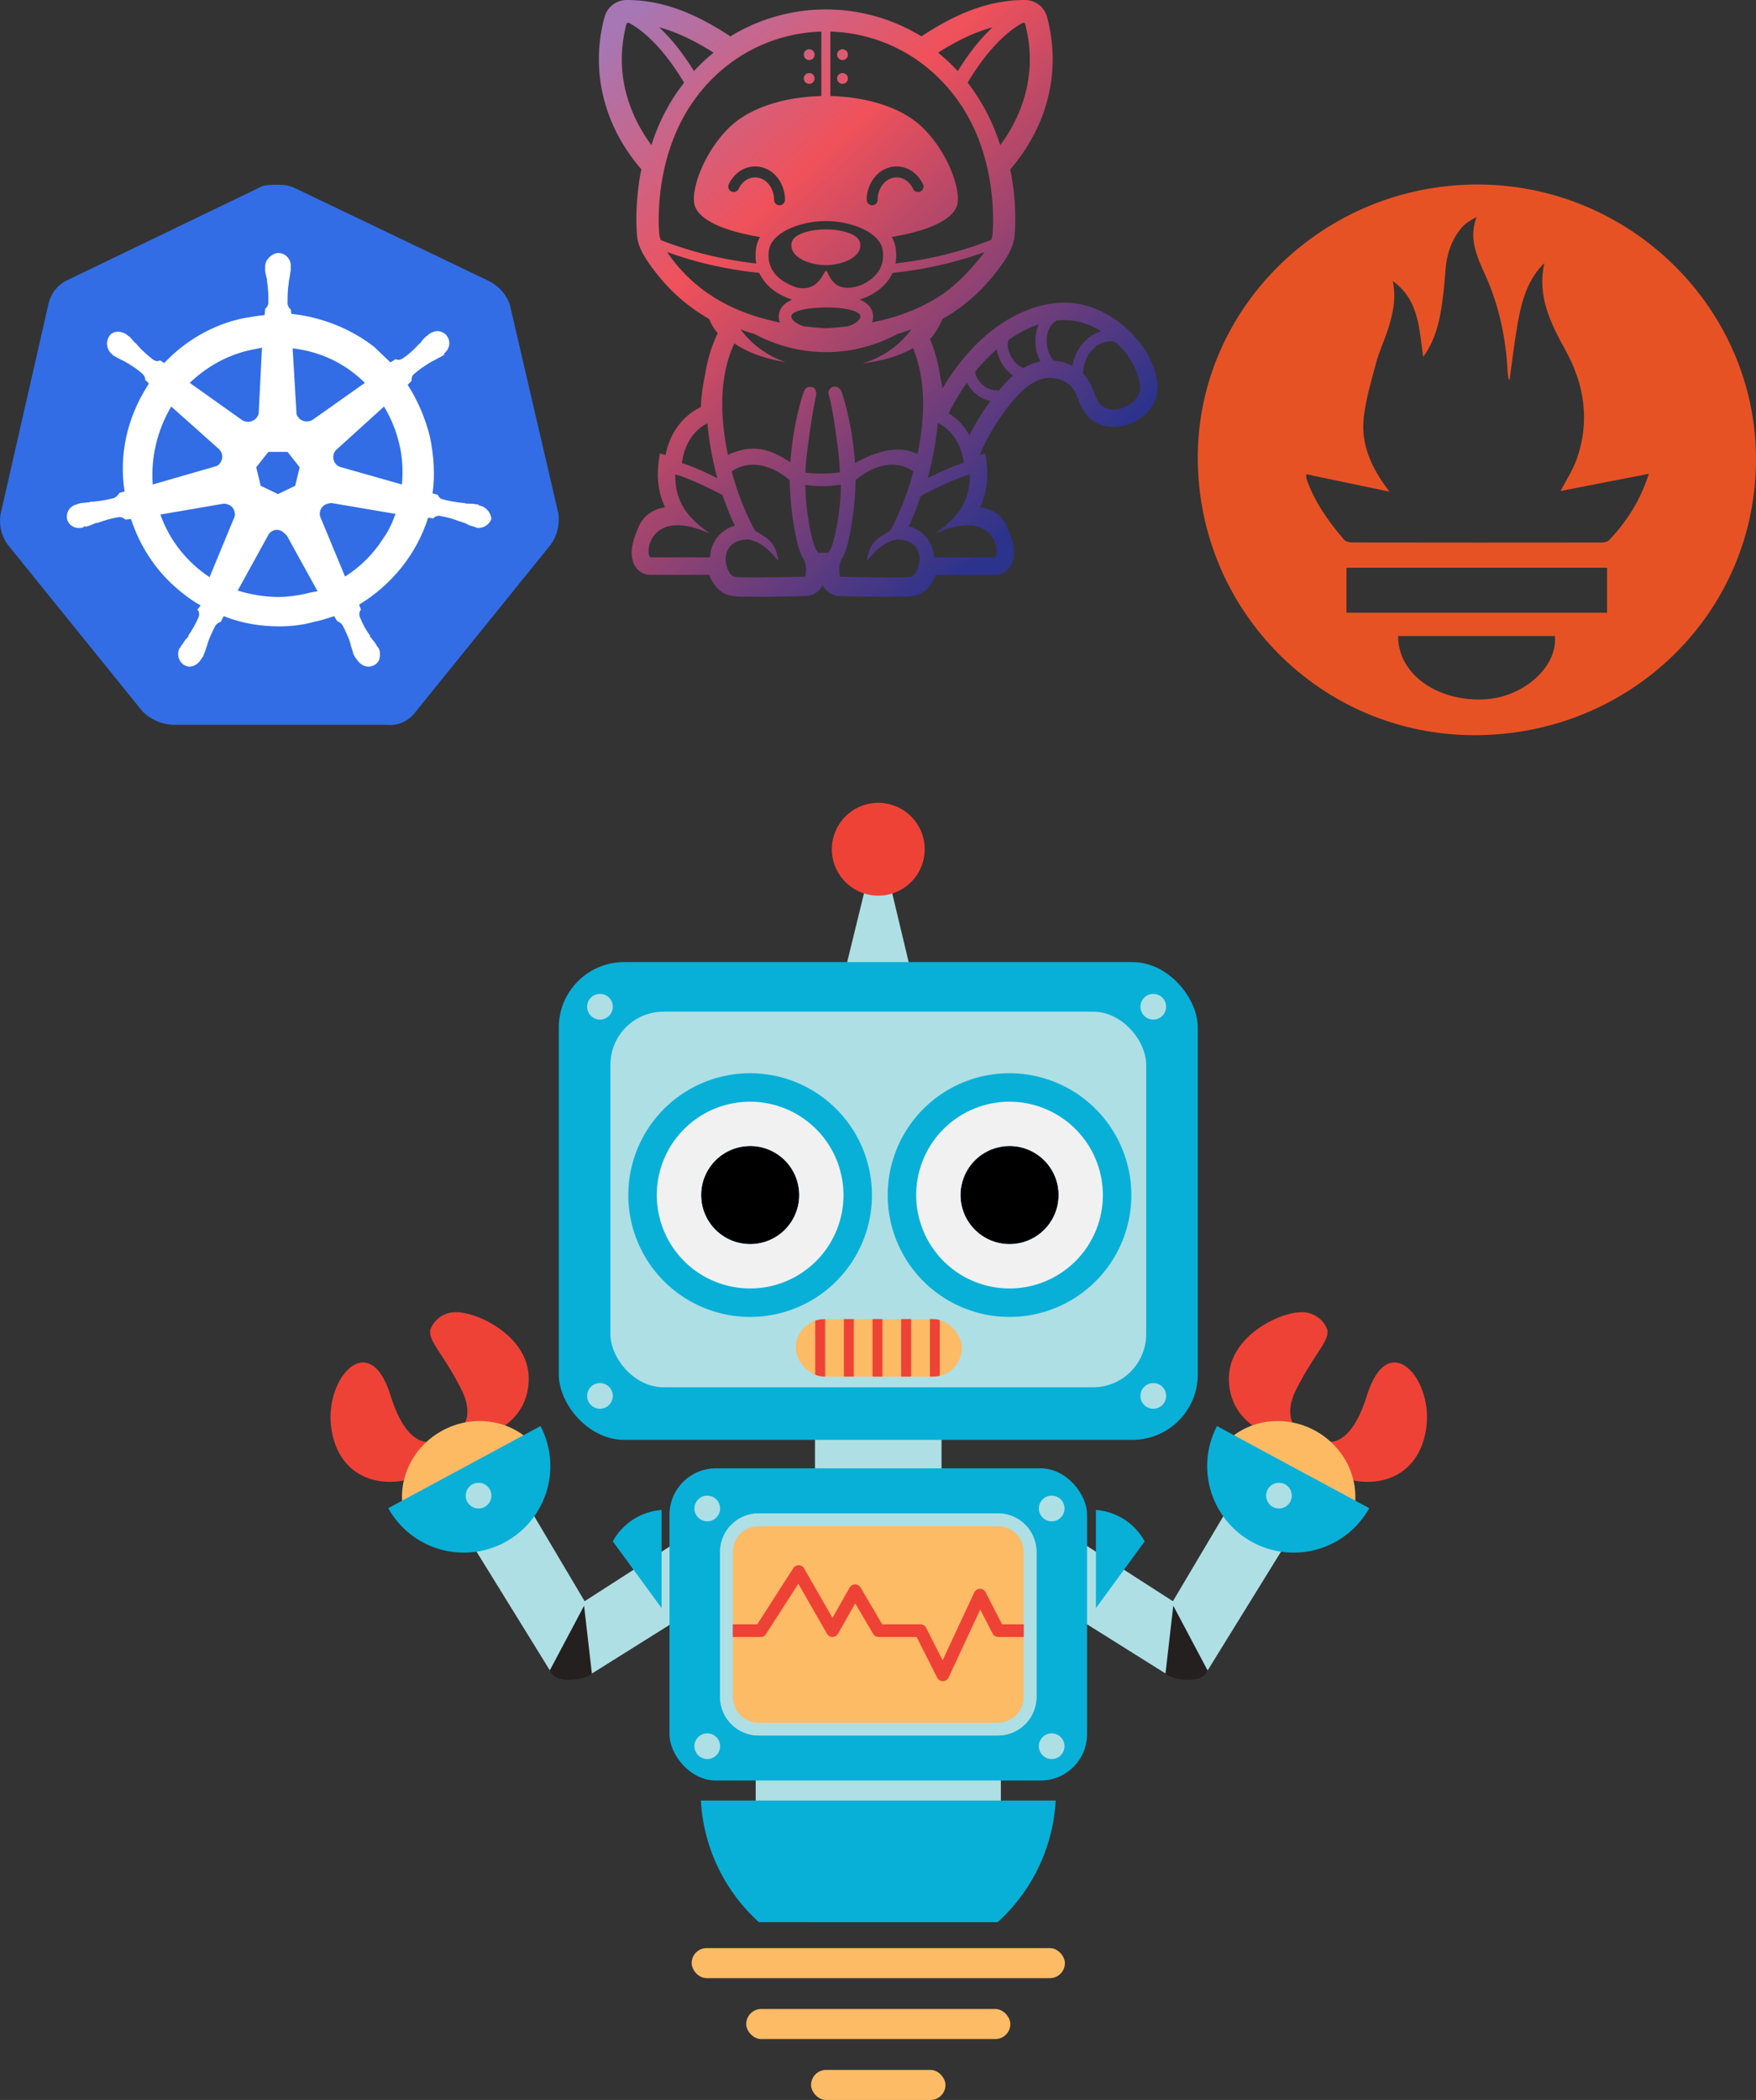 <?xml version="1.0" encoding="UTF-8" standalone="no"?>
<svg
   width="555.12"
   height="663.694"
   viewBox="0 0 555.12 663.694"
   version="1.1"
   id="svg121"
   xml:space="preserve"
   xmlns="http://www.w3.org/2000/svg"
   xmlns:svg="http://www.w3.org/2000/svg"
   xmlns:rdf="http://www.w3.org/1999/02/22-rdf-syntax-ns#"
   xmlns:cc="http://creativecommons.org/ns#"
   xmlns:dc="http://purl.org/dc/elements/1.1/"><rect x="0" y="0" width="555.12" height="663.694" fill="#333333" stroke="none"/><defs
     id="defs5"><clipPath
       id="a"
       transform="translate(-0.84 -0.67)"><rect
         x="147.92"
         y="163.83"
         width="52.5"
         height="18.17"
         rx="9.08"
         ry="9.08"
         style="fill:none"
         id="rect2" /></clipPath><linearGradient
       id="a-3"
       x1="40.578"
       x2="549.101"
       y1="662.91"
       y2="108.676"
       gradientTransform="matrix(0.268,0,0,-0.268,181.482,188.788)"
       gradientUnits="userSpaceOnUse"><stop
         offset="0"
         stop-color="#a677b4"
         id="stop320" /><stop
         offset=".363"
         stop-color="#f0515a"
         id="stop322" /><stop
         offset="1"
         stop-color="#2b338c"
         id="stop324" /></linearGradient></defs><title
     id="title7">robot</title><polygon
     points="277.3,274.17 263.97,275.17 234.97,257 238.3,234.33 266.3,252.33 286.47,218.33 301.3,235.33 "
     style="fill:#aedfe4"
     id="polygon9"
     transform="translate(104.487,253.734)" /><rect
     x="257.647"
     y="450.134"
     width="40"
     height="16.5"
     style="fill:#aedfe4"
     id="rect11" /><rect
     x="238.897"
     y="557.404"
     width="77.5"
     height="16.5"
     style="fill:#aedfe4"
     id="rect13" /><polygon
     points="183.35,52.77 162.73,52.77 173.16,10.15 "
     style="fill:#aedfe4"
     id="polygon15"
     transform="translate(104.487,253.734)" /><polygon
     points="69.33,274.17 82.66,275.17 111.66,257 108.33,234.33 80.33,252.33 60.16,218.33 45.33,235.33 "
     style="fill:#aedfe4"
     id="polygon17"
     transform="translate(104.487,253.734)" /><path
     d="m 138.147,455.064 c 0,0 -8.67,5.33 -14.67,-14 -6.62,-21.35 -20.66,-5.86 -18.83,9.65 1.83,15.51 14.5,20 25.83,16.52 11.33,-3.48 7.67,-12.17 7.67,-12.17 z"
     style="fill:#ef4236"
     id="path19" /><path
     d="m 135.977,420.394 a 8.47,8.47 0 0 1 8.33,-5.67 c 6.67,0 22.83,7.5 22.83,21 0,13.5 -12.49,17.51 -12.49,17.51 h -10.83 c 0,0 7.33,-3.67 2,-14.17 -5.33,-10.5 -9.67,-14.5 -9.83,-17.83"
     style="fill:#ef4236"
     id="path21" /><path
     d="m 127.897,479.014 c -2.83,-10 1.8,-21.24 11.73,-26.76 9.93,-5.52 22,-3.52 29,4.21 z"
     style="fill:#fdba63"
     id="path23" /><rect
     x="211.647"
     y="464.064"
     width="132"
     height="98.67"
     rx="14.67"
     ry="14.67"
     style="fill:#08b0d8"
     id="rect25" /><g
     id="g31"
     transform="translate(104.487,253.734)"><rect
       x="125.16"
       y="226.58"
       width="96"
       height="66.17"
       rx="10.17"
       ry="10.17"
       style="fill:#fdbb65"
       id="rect27" /><path
       d="m 211.83,229.25 a 8.18,8.18 0 0 1 8.17,8.17 v 45.83 a 8.18,8.18 0 0 1 -8.17,8.17 H 136.17 A 8.18,8.18 0 0 1 128,283.25 v -45.83 a 8.18,8.18 0 0 1 8.17,-8.17 h 75.67 m 0,-4 H 136.17 A 12.17,12.17 0 0 0 124,237.42 v 45.83 a 12.17,12.17 0 0 0 12.17,12.17 h 75.67 A 12.17,12.17 0 0 0 224,283.25 v -45.83 a 12.17,12.17 0 0 0 -12.17,-12.17 z"
       transform="translate(-0.84,-0.67)"
       style="fill:#aedfe4"
       id="path29" /></g><rect
     x="176.647"
     y="304.064"
     width="202"
     height="151"
     rx="20.67"
     ry="20.67"
     style="fill:#08b0d8"
     id="rect33" /><rect
     x="192.967"
     y="319.734"
     width="169.37"
     height="118.71"
     rx="16.78"
     ry="16.78"
     style="fill:#aedfe4"
     id="rect35" /><path
     d="m 170.867,450.714 a 27.34,27.34 0 0 1 -48.13,25.94 z"
     style="fill:#08b0d8"
     id="path37" /><path
     d="m 184.647,507.484 2.46,21.42 c 0,0 -1.92,2 -7.29,2 -5.37,0 -6,-3 -6,-3 z"
     style="fill:#242020"
     id="path39" /><circle
     cx="151.287"
     cy="472.694"
     r="4.06"
     style="fill:#aedfe4"
     id="circle41" /><circle
     cx="189.667"
     cy="441.174"
     r="4.06"
     style="fill:#aedfe4"
     id="circle43" /><circle
     cx="364.587"
     cy="441.174"
     r="4.06"
     style="fill:#aedfe4"
     id="circle45" /><circle
     cx="189.667"
     cy="318.174"
     r="4.06"
     style="fill:#aedfe4"
     id="circle47" /><circle
     cx="364.587"
     cy="318.174"
     r="4.06"
     style="fill:#aedfe4"
     id="circle49" /><circle
     cx="223.587"
     cy="476.754"
     r="4.06"
     style="fill:#aedfe4"
     id="circle51" /><circle
     cx="223.587"
     cy="551.884"
     r="4.06"
     style="fill:#aedfe4"
     id="circle53" /><circle
     cx="332.467"
     cy="476.754"
     r="4.06"
     style="fill:#aedfe4"
     id="circle55" /><circle
     cx="332.467"
     cy="551.884"
     r="4.06"
     style="fill:#aedfe4"
     id="circle57" /><path
     d="m 209.147,477.234 v 31 l -15.42,-21.09 a 19.14,19.14 0 0 1 15.42,-9.91 z"
     style="fill:#08b0d8"
     id="path59" /><path
     d="m 417.447,455.064 c 0,0 8.67,5.33 14.67,-14 6.62,-21.35 20.67,-5.86 18.83,9.65 -1.84,15.51 -14.5,20 -25.83,16.52 -11.33,-3.48 -7.67,-12.17 -7.67,-12.17 z"
     style="fill:#ef4236"
     id="path61" /><path
     d="m 419.647,420.394 a 8.47,8.47 0 0 0 -8.33,-5.67 c -6.67,0 -22.83,7.5 -22.83,21 0,13.5 12.5,17.5 12.5,17.5 h 10.83 c 0,0 -7.33,-3.67 -2,-14.17 5.33,-10.5 9.67,-14.5 9.83,-17.83"
     style="fill:#ef4236"
     id="path63" /><path
     d="m 427.647,479.014 c 2.83,-10 -1.8,-21.24 -11.73,-26.76 -9.93,-5.52 -22,-3.52 -29,4.21 z"
     style="fill:#fdba63"
     id="path65" /><path
     d="m 384.727,450.714 a 27.34,27.34 0 0 0 48.13,25.94 z"
     style="fill:#08b0d8"
     id="path67" /><path
     d="m 370.907,507.484 -2.46,21.42 c 0,0 1.92,2 7.29,2 5.37,0 6,-3 6,-3 z"
     style="fill:#242020"
     id="path69" /><circle
     cx="404.317"
     cy="472.694"
     r="4.06"
     style="fill:#aedfe4"
     id="circle71" /><path
     d="m 346.447,477.234 v 31 l 15.42,-21.08 a 19.14,19.14 0 0 0 -15.42,-9.92 z"
     style="fill:#08b0d8"
     id="path73" /><rect
     x="218.647"
     y="615.694"
     width="118"
     height="9.5"
     rx="4.75"
     ry="4.75"
     style="fill:#fdbb65"
     id="rect75" /><rect
     x="235.897"
     y="634.944"
     width="83.5"
     height="9.5"
     rx="4.75"
     ry="4.75"
     style="fill:#fdbb65"
     id="rect77" /><rect
     x="256.397"
     y="654.194"
     width="42.5"
     height="9.5"
     rx="4.75"
     ry="4.75"
     style="fill:#fdbb65"
     id="rect79" /><path
     d="m 239.897,607.484 a 56,56 0 0 1 -18.33,-38.42 h 112.16 a 56,56 0 0 1 -18.33,38.43 z"
     style="fill:#08b0d8"
     id="path81" /><g
     id="g89"
     transform="translate(104.487,253.734)"><circle
       cx="132.65"
       cy="123.97"
       r="15.51"
       id="circle83" /><path
       d="M 133.49,109.12 A 15.51,15.51 0 1 1 118,124.64 15.51,15.51 0 0 1 133.51,109.13 m 0,-23 A 38.51,38.51 0 1 0 172,124.64 38.55,38.55 0 0 0 133.49,86.13 Z"
       transform="translate(-0.84,-0.67)"
       style="fill:#08b0d8"
       id="path85" /><path
       d="M 133.49,109.12 A 15.51,15.51 0 1 1 118,124.64 15.51,15.51 0 0 1 133.51,109.13 m 0,-14 A 29.51,29.51 0 1 0 163,124.64 29.54,29.54 0 0 0 133.49,95.13 Z"
       transform="translate(-0.84,-0.67)"
       style="fill:#f1f1f2"
       id="path87" /></g><g
     id="g97"
     transform="translate(104.487,253.734)"><circle
       cx="214.65"
       cy="123.97"
       r="15.51"
       id="circle91" /><path
       d="M 215.49,109.12 A 15.51,15.51 0 1 1 200,124.64 15.51,15.51 0 0 1 215.51,109.13 m 0,-23 A 38.51,38.51 0 1 0 254,124.64 38.55,38.55 0 0 0 215.49,86.13 Z"
       transform="translate(-0.84,-0.67)"
       style="fill:#08b0d8"
       id="path93" /><path
       d="M 215.49,109.12 A 15.51,15.51 0 1 1 200,124.64 15.51,15.51 0 0 1 215.51,109.13 m 0,-14 A 29.51,29.51 0 1 0 245,124.64 29.54,29.54 0 0 0 215.49,95.13 Z"
       transform="translate(-0.84,-0.67)"
       style="fill:#f1f1f2"
       id="path95" /></g><rect
     x="251.567"
     y="416.904"
     width="52.5"
     height="18.17"
     rx="9.08"
     ry="9.08"
     style="fill:#fdbb65"
     id="rect99" /><g
     clip-path="url(#a)"
     id="g113"
     transform="translate(104.487,253.734)"><g
       id="g111"><rect
         x="153.23"
         y="162.15"
         width="3.12"
         height="20.56"
         style="fill:#ef4236"
         id="rect101" /><rect
         x="162.29"
         y="162.15"
         width="3.13"
         height="20.56"
         style="fill:#ef4236"
         id="rect103" /><rect
         x="171.35"
         y="162.15"
         width="3.12"
         height="20.56"
         style="fill:#ef4236"
         id="rect105" /><rect
         x="180.41"
         y="162.15"
         width="3.13"
         height="20.56"
         style="fill:#ef4236"
         id="rect107" /><rect
         x="189.48"
         y="162.15"
         width="3.12"
         height="20.56"
         style="fill:#ef4236"
         id="rect109" /></g></g><circle
     cx="277.647"
     cy="268.404"
     r="14.67"
     style="fill:#ef4236"
     id="circle115" /><polyline
     points="126.33 261.63 136 261.63 147.98 242.96 158.69 261.63 165.84 249.01 173.25 261.63 186.5 261.63 193.57 275.6 205.31 250.41 211.08 261.63 219.5 261.63"
     style="fill:none;stroke:#ef4236;stroke-width:4px;stroke-linecap:round;stroke-linejoin:round"
     id="polyline117"
     transform="translate(104.487,253.734)" /><path
     d="m 315.477,482.314 a 8.18,8.18 0 0 1 8.17,8.17 v 45.83 a 8.18,8.18 0 0 1 -8.17,8.17 h -75.66 a 8.18,8.18 0 0 1 -8.17,-8.17 v -45.83 a 8.18,8.18 0 0 1 8.17,-8.17 h 75.67 m 0,-4 h -75.67 a 12.17,12.17 0 0 0 -12.17,12.17 v 45.83 a 12.17,12.17 0 0 0 12.17,12.17 h 75.67 a 12.17,12.17 0 0 0 12.16,-12.17 v -45.83 a 12.17,12.17 0 0 0 -12.17,-12.17 z"
     style="fill:#aedfe4"
     id="path119" /><g
     id="g297"
     transform="matrix(2.02,0,0,2.02,1.043351e-8,58.387)"><path
       d="m 79.797,18.8 c -0.5,-1.6 -1.7,-2.9 -3.2,-3.7 l -30.5,-14.6 c -0.8,-0.4 -1.7,-0.5 -2.5,-0.5 -0.8,0 -1.7,0 -2.5,0.2 l -30.5,14.7 c -1.5,0.7 -2.6,2 -3,3.7 L 0.097,51.5 c -0.3,1.7 0.1,3.4 1.1,4.8 L 22.297,82.4 c 1.2,1.2 2.9,2 4.6,2.1 h 33.6 c 1.8,0.2 3.5,-0.6 4.6,-2.1 l 21.1,-26.1 c 1,-1.4 1.4,-3.1 1.2,-4.8 z"
       id="path10349"
       style="fill:#326de6" /><path
       d="m 75.097,50.2 v 0 c -0.1,0 -0.2,0 -0.2,-0.1 0,-0.1 -0.2,-0.1 -0.4,-0.1 -0.4,-0.1 -0.8,-0.1 -1.2,-0.1 -0.2,0 -0.4,0 -0.6,-0.1 h -0.1 c -1.1,-0.1 -2.3,-0.3 -3.4,-0.6 -0.3,-0.1 -0.6,-0.4 -0.7,-0.7 0.1,0 0,0 0,0 v 0 l -0.8,-0.2 c 0.4,-2.9 0.2,-5.9 -0.4,-8.8 -0.7,-2.9 -1.9,-5.7 -3.5,-8.2 l 0.6,-0.6 v 0 -0.1 c 0,-0.3 0.1,-0.7 0.3,-0.9 0.9,-0.8 1.8,-1.4 2.8,-2 v 0 c 0.2,-0.1 0.4,-0.2 0.6,-0.3 0.4,-0.2 0.7,-0.4 1.1,-0.6 0.1,-0.1 0.2,-0.1 0.3,-0.2 0.1,-0.1 0,-0.1 0,-0.2 v 0 c 0.9,-0.7 1.1,-1.9 0.4,-2.8 -0.3,-0.4 -0.9,-0.7 -1.4,-0.7 -0.5,0 -1,0.2 -1.4,0.5 v 0 l -0.1,0.1 c -0.1,0.1 -0.2,0.2 -0.3,0.2 -0.3,0.3 -0.6,0.6 -0.8,0.9 -0.1,0.2 -0.3,0.3 -0.4,0.4 v 0 c -0.7,0.8 -1.6,1.6 -2.5,2.2 -0.2,0.1 -0.4,0.2 -0.6,0.2 -0.1,0 -0.3,0 -0.4,-0.1 h -0.1 l -0.8,0.5 c -0.8,-0.8 -1.7,-1.6 -2.5,-2.4 -3.7,-2.9 -8.3,-4.7 -13,-5.2 l -0.1,-0.8 v 0 0.1 c -0.3,-0.2 -0.4,-0.5 -0.5,-0.8 0,-1.1 0,-2.2 0.2,-3.4 v -0.1 c 0,-0.2 0.1,-0.4 0.1,-0.6 0.1,-0.4 0.1,-0.8 0.2,-1.2 v -0.6 0 c 0.1,-1 -0.7,-2 -1.7,-2.1 -0.6,-0.1 -1.2,0.2 -1.7,0.7 -0.4,0.4 -0.6,0.9 -0.6,1.4 v 0 0.5 c 0,0.4 0.1,0.8 0.2,1.2 0.1,0.2 0.1,0.4 0.1,0.6 v 0.1 c 0.2,1.1 0.2,2.2 0.2,3.4 -0.1,0.3 -0.2,0.6 -0.5,0.8 v 0.2 0 l -0.1,0.8 c -1.1,0.1 -2.2,0.3 -3.4,0.5 -4.7,1 -9,3.5 -12.3,7 l -0.6,-0.4 h -0.1 c -0.1,0 -0.2,0.1 -0.4,0.1 -0.2,0 -0.4,-0.1 -0.6,-0.2 -0.9,-0.7 -1.8,-1.5 -2.5,-2.3 v 0 c -0.1,-0.2 -0.3,-0.3 -0.4,-0.4 -0.3,-0.3 -0.5,-0.6 -0.8,-0.9 -0.1,-0.1 -0.2,-0.1 -0.3,-0.2 -0.1,-0.1 -0.1,-0.1 -0.1,-0.1 v 0 c -0.4,-0.3 -0.9,-0.5 -1.4,-0.5 -0.6,0 -1.1,0.2 -1.4,0.7 -0.6,0.9 -0.4,2.1 0.4,2.8 v 0 c 0.1,0 0.1,0.1 0.1,0.1 0,0 0.2,0.2 0.3,0.2 0.3,0.2 0.7,0.4 1.1,0.6 0.2,0.1 0.4,0.2 0.6,0.3 v 0 c 1,0.6 2,1.2 2.8,2 0.2,0.2 0.4,0.6 0.3,0.9 v -0.1 0 l 0.6,0.6 c -0.1,0.2 -0.2,0.3 -0.3,0.5 -3.1,4.9 -4.4,10.7 -3.5,16.4 l -0.8,0.2 v 0 c 0,0.1 -0.1,0.1 -0.1,0.1 -0.1,0.3 -0.4,0.5 -0.7,0.7 -1.1,0.3 -2.2,0.5 -3.4,0.6 v 0 c -0.2,0 -0.4,0 -0.6,0.1 -0.4,0 -0.8,0.1 -1.2,0.1 -0.1,0 -0.2,0.1 -0.4,0.1 -0.1,0 -0.1,0 -0.2,0.1 v 0 c -1.1,0.2 -1.8,1.2 -1.6,2.3 0,0 0,0 0,0 0.2,0.9 1.1,1.5 2,1.4 0.2,0 0.3,0 0.5,-0.1 v 0 c 0.1,0 0.1,0 0.1,-0.1 0,-0.1 0.3,0 0.4,0 0.4,-0.1 0.8,-0.3 1.1,-0.4 0.2,-0.1 0.4,-0.2 0.6,-0.2 h 0.1 c 1.1,-0.4 2.1,-0.7 3.3,-0.9 h 0.1 c 0.3,0 0.6,0.1 0.8,0.3 0.1,0 0.1,0.1 0.1,0.1 v 0 l 0.9,-0.1 c 1.5,4.6 4.3,8.7 8.2,11.7 0.9,0.7 1.7,1.3 2.7,1.8 l -0.5,0.7 v 0 c 0,0.1 0.1,0.1 0.1,0.1 0.2,0.3 0.2,0.7 0.1,1 -0.4,1 -1,2 -1.6,2.9 v 0.1 c -0.1,0.2 -0.2,0.3 -0.4,0.5 -0.2,0.2 -0.4,0.6 -0.7,1 -0.1,0.1 -0.1,0.2 -0.2,0.3 0,0 0,0.1 -0.1,0.1 v 0 c -0.5,1 -0.1,2.2 0.8,2.7 0.2,0.1 0.5,0.2 0.7,0.2 0.8,0 1.5,-0.5 1.9,-1.2 v 0 c 0,0 0,-0.1 0.1,-0.1 0,-0.1 0.1,-0.2 0.2,-0.3 0.1,-0.4 0.3,-0.7 0.4,-1.1 l 0.2,-0.6 v 0 c 0.3,-1.1 0.8,-2.1 1.3,-3.1 0.2,-0.3 0.5,-0.5 0.8,-0.6 0.1,0 0.1,0 0.1,-0.1 v 0 l 0.4,-0.8 c 2.8,1.1 5.7,1.6 8.7,1.6 1.8,0 3.6,-0.2 5.4,-0.7 1.1,-0.2 2.2,-0.6 3.2,-0.9 l 0.4,0.7 v 0 c 0.1,0 0.1,0 0.1,0.1 0.3,0.1 0.6,0.3 0.8,0.6 0.5,1 1,2 1.3,3.1 v 0.1 l 0.2,0.6 c 0.1,0.4 0.2,0.8 0.4,1.1 0.1,0.1 0.1,0.2 0.2,0.3 0,0 0,0.1 0.1,0.1 v 0 c 0.4,0.7 1.1,1.2 1.9,1.2 0.3,0 0.5,-0.1 0.8,-0.2 0.4,-0.2 0.8,-0.6 0.9,-1.1 0.1,-0.5 0.1,-1 -0.1,-1.5 v 0 c 0,-0.1 -0.1,-0.1 -0.1,-0.1 0,-0.1 -0.1,-0.2 -0.2,-0.3 -0.2,-0.4 -0.4,-0.7 -0.7,-1 -0.1,-0.2 -0.2,-0.3 -0.4,-0.5 v -0.2 c -0.7,-0.9 -1.2,-1.9 -1.6,-2.9 -0.1,-0.3 -0.1,-0.7 0.1,-1 0,-0.1 0.1,-0.1 0.1,-0.1 v 0 l -0.3,-0.8 c 5.1,-3.1 9,-7.9 10.8,-13.6 l 0.8,0.1 v 0 c 0.1,0 0.1,-0.1 0.1,-0.1 0.2,-0.2 0.5,-0.3 0.8,-0.3 h 0.1 c 1.1,0.2 2.2,0.5 3.2,0.9 h 0.1 c 0.2,0.1 0.4,0.2 0.6,0.2 0.4,0.2 0.7,0.4 1.1,0.5 0.1,0 0.2,0.1 0.4,0.1 0.1,0 0.1,0 0.2,0.1 v 0 c 0.2,0.1 0.3,0.1 0.5,0.1 0.9,0 1.7,-0.6 2,-1.4 -0.1,-1.1 -0.9,-1.9 -1.8,-2.1 z m -28.9,-3.1 -2.7,1.3 -2.7,-1.3 -0.7,-2.9 1.9,-2.4 h 3 l 1.9,2.4 z m 16.3,-6.5 c 0.5,2.1 0.6,4.2 0.4,6.3 l -9.5,-2.7 v 0 c -0.9,-0.2 -1.4,-1.1 -1.2,-2 0.1,-0.3 0.2,-0.5 0.4,-0.7 l 7.5,-6.8 c 1.1,1.8 1.9,3.8 2.4,5.9 z m -5.4,-9.6 -8.2,5.8 c -0.7,0.4 -1.7,0.3 -2.2,-0.4 -0.2,-0.2 -0.3,-0.4 -0.3,-0.7 l -0.6,-10.1 c 4.4,0.5 8.3,2.4 11.3,5.4 z m -18.1,-5.1 2,-0.4 -0.5,10 v 0 c 0,0.9 -0.8,1.6 -1.7,1.6 -0.3,0 -0.5,-0.1 -0.8,-0.2 l -8.3,-5.9 c 2.6,-2.5 5.8,-4.3 9.3,-5.1 z m -12.2,8.8 7.4,6.6 v 0 c 0.7,0.6 0.8,1.6 0.2,2.3 -0.2,0.3 -0.4,0.4 -0.8,0.5 l -9.7,2.8 c -0.3,-4.2 0.7,-8.5 2.9,-12.2 z m -1.7,16.9 9.9,-1.7 c 0.8,0 1.6,0.5 1.7,1.3 0.1,0.3 0.1,0.7 -0.1,1 v 0 l -3.8,9.2 c -3.5,-2.3 -6.3,-5.8 -7.7,-9.8 z m 22.7,12.4 c -1.4,0.3 -2.8,0.5 -4.3,0.5 -2.1,0 -4.3,-0.4 -6.3,-1 l 4.9,-8.9 c 0.5,-0.6 1.3,-0.8 2,-0.4 0.3,0.2 0.5,0.4 0.8,0.7 v 0 l 4.8,8.7 c -0.6,0.1 -1.2,0.2 -1.9,0.4 z m 12.2,-8.7 c -1.5,2.4 -3.6,4.5 -6,6 l -3.9,-9.4 c -0.2,-0.8 0.2,-1.6 0.9,-1.9 0.3,-0.1 0.6,-0.2 0.9,-0.2 l 10,1.7 c -0.5,1.4 -1.1,2.7 -1.9,3.8 z"
       id="path10351"
       style="fill:#ffffff" /></g><path
     fill="#e75225"
     d="m 467.058,58.309 c 48.398,0.01 88.123,39.236 88.062,86.954 -0.062,48.443 -39.624,87.125 -89.074,87.09 -48.345,-0.034 -87.432,-39.3 -87.398,-87.797 0.033,-47.423 39.841,-86.257 88.41,-86.246 z m -26.753,30.541 c 1.109,5.429 0.032,10.493 -1.609,15.474 -1.136,3.449 -2.707,6.77 -3.644,10.266 -1.545,5.76 -3.299,11.555 -3.942,17.446 -0.925,8.472 2.424,15.934 8.155,23.354 l -26.343,-5.514 c 0.046,0.828 -0.004,1.141 0.088,1.406 2.497,7.292 6.891,13.436 11.816,19.227 0.521,0.613 1.708,0.928 2.586,0.929 26.266,0.048 52.532,0.046 78.797,0.012 0.815,-8.4e-4 1.902,-0.154 2.402,-0.677 5.629,-5.883 9.934,-12.584 12.626,-21.026 l -27.887,5.429 c 1.84,-3.584 3.94,-6.736 5.147,-10.198 4.129,-11.846 2.418,-23.299 -3.509,-34.1 -4.756,-8.668 -9.143,-17.299 -6.77,-27.746 -5.022,4.931 -6.951,11.208 -8.175,17.677 -1.206,6.372 -1.916,12.837 -2.849,19.302 -0.133,-0.195 -0.305,-0.339 -0.331,-0.507 -0.108,-0.678 -0.209,-1.362 -0.246,-2.047 -0.567,-10.589 -2.647,-20.791 -7.038,-30.535 -2.585,-5.736 -5.435,-11.6 -2.77,-18.442 -1.803,0.945 -3.433,1.885 -4.601,3.226 -3.486,4.003 -4.928,8.812 -5.299,14.076 -0.317,4.497 -0.751,9.017 -1.59,13.439 -0.881,4.648 -2.279,9.203 -5.42,13.475 -1.269,-9.124 -1.41,-18.149 -9.592,-23.946 z m 67.723,90.585 h -82.381 v 14.227 h 82.381 z m -66.047,21.577 c -0.068,11.847 12.07,20.673 27.072,20.032 12.432,-0.531 23.435,-10.254 22.489,-20.032 z"
     id="path299"
     style="stroke-width:0.418" /><path
     fill="url(#a)"
     fill-rule="evenodd"
     d="m 261.062,83.805 v 1.848 m 48.79,58.102 1.608,-0.432 0.192,1.248 c 0.912,5.736 0.504,10.704 -1.824,15.768 3.6,0.504 6.744,2.232 8.4,5.904 1.176,2.592 2.304,5.616 2.328,8.496 0,2.136 -0.672,4.272 -2.352,5.664 a 5.58,5.58 0 0 1 -3.528,1.272 h -18.792 c -1.08,2.952 -3.216,5.664 -6.336,6.48 a 14.499,14.499 0 0 1 -2.664,0.36 c -0.96,0.048 -1.896,0.072 -2.832,0.072 -2.424,0.024 -4.848,0 -7.272,0 q -5.688,-0.072 -11.376,-0.216 a 6.061,6.061 0 0 1 -5.352,-3.48 6.04,6.04 0 0 1 -5.328,3.48 c -3.816,0.096 -7.608,0.168 -11.4,0.216 -2.424,0.024 -4.848,0.048 -7.272,0 -0.936,0 -1.872,-0.024 -2.832,-0.072 a 12.707,12.707 0 0 1 -2.688,-0.36 c -3.12,-0.816 -5.232,-3.552 -6.336,-6.48 h -18.623 a 5.58,5.58 0 0 1 -3.528,-1.272 c -1.68,-1.392 -2.352,-3.528 -2.352,-5.664 0,-2.88 1.152,-5.904 2.304,-8.496 a 9.667,9.667 0 0 1 2.784,-3.6 11.34,11.34 0 0 1 5.448,-2.304 c -2.328,-5.064 -2.736,-10.032 -1.824,-15.768 l 0.192,-1.248 1.8,0.48 a 25.467,25.467 0 0 1 0.864,-3.216 20.886,20.886 0 0 1 6.648,-9.672 17.363,17.363 0 0 1 3.624,-2.232 64.18,64.18 0 0 1 1.368,-10.224 46.586,46.586 0 0 1 3.984,-13.152 18.205,18.205 0 0 1 -2.448,-3.864 c -0.096,-0.216 -0.192,-0.432 -0.264,-0.648 A 56.037,56.037 0 0 1 208.264,87.309 c -2.64,-3.24 -6.504,-8.279 -6.84,-12.527 -0.168,-1.488 -0.216,-2.976 -0.24,-4.44 a 79.43,79.43 0 0 1 0.576,-10.68 c 0.24,-2.064 0.576,-4.128 0.984,-6.168 a 57.288,57.288 0 0 1 -7.128,-10.272 51.996,51.996 0 0 1 -5.952,-18.599 50.808,50.808 0 0 1 1.464,-19.295 7.272,7.272 0 0 1 7.008,-5.328 c 12.287,0 22.895,5.016 32.759,11.496 a 57.788,57.788 0 0 1 60.382,0 C 301.117,5.016 311.725,5.3052717e-5 324.012,5.3052717e-5 A 7.196,7.196 0 0 1 330.996,5.352 a 51.358,51.358 0 0 1 1.44,19.295 51.996,51.996 0 0 1 -5.952,18.599 57.165,57.165 0 0 1 -7.104,10.272 c 0.384,1.944 0.696,3.888 0.96,5.88 a 78.418,78.418 0 0 1 0.6,10.872 c -0.024,1.512 -0.072,3.024 -0.24,4.488 -0.384,4.368 -4.128,9.264 -6.84,12.576 A 56.428,56.428 0 0 1 297.949,100.821 l -0.288,0.648 a 33.23,33.23 0 0 1 -1.704,3.144 14.857,14.857 0 0 1 -1.968,2.568 37.671,37.671 0 0 1 1.344,3.576 49.015,49.015 0 0 1 1.848,7.896 c 0.288,1.368 0.552,2.76 0.744,4.128 5.448,-9.119 12.696,-17.351 21.815,-22.415 5.352,-2.976 11.424,-4.872 17.591,-4.704 6.552,0.168 12.984,3.216 17.952,7.392 5.448,4.584 9.888,11.136 10.632,18.359 a 10.454,10.454 0 0 1 -0.24,3.552 c -0.936,3.864 -3.912,6.888 -7.44,8.544 -4.512,2.112 -10.152,2.04 -13.944,-1.536 -2.136,-2.04 -2.808,-4.272 -3.888,-6.888 -0.648,-1.536 -1.32,-2.712 -2.688,-3.744 a 9.4,9.4 0 0 0 -6.336,-1.896 c -3.24,0.216 -6.12,2.064 -8.4,4.272 a 43.49,43.49 0 0 0 -3.6,3.984 67.761,67.761 0 0 0 -5.832,8.448 54.546,54.546 0 0 0 -3.552,6.984 3.126,3.126 0 0 1 -0.192,0.408 0.89,0.89 0 0 0 0.048,0.216 z m 4.968,-20.448 a 2.057,2.057 0 0 1 0.864,0.168 c 1.104,-1.296 2.256,-2.568 3.456,-3.744 0.384,-0.36 0.768,-0.72 1.128,-1.032 a 11.617,11.617 0 0 1 -3.6,-3.96 12.651,12.651 0 0 1 -1.56,-4.368 56.048,56.048 0 0 0 -6.768,7.056 c -0.12,1.656 1.512,3.576 2.64,4.464 1.056,0.84 2.448,1.488 3.84,1.416 z m -1.704,3.432 a 10.208,10.208 0 0 1 -4.32,-2.016 11.74,11.74 0 0 1 -3.144,-3.744 77.873,77.873 0 0 0 -5.76,9.624 16.486,16.486 0 0 1 1.752,1.224 18.504,18.504 0 0 1 4.8,5.76 74.859,74.859 0 0 1 6.672,-10.848 z m 29.327,-9.312 a 1.4,1.4 0 0 1 -0.144,0.624 c 3.648,3.576 3.48,7.752 5.76,9.912 4.008,3.816 12.912,-0.48 12.359,-5.976 -0.504,-4.776 -3.264,-9.528 -7.104,-13.272 -0.024,-0.024 -0.048,-0.048 -0.072,-0.048 a 2.884,2.884 0 0 0 -2.04,-0.768 c -4.848,-0.216 -8.592,4.872 -8.76,9.528 z m -3.408,-1.752 a 14.397,14.397 0 0 1 1.032,-3.504 c 1.56,-3.552 4.488,-6.456 8.064,-7.488 -3.456,-2.112 -7.272,-3.408 -10.944,-3.504 a 20.438,20.438 0 0 0 -3.192,0.144 c -0.336,0.24 -0.648,0.48 -0.816,0.624 a 5.738,5.738 0 0 0 -0.552,0.528 c -2.424,2.736 -2.136,8.016 -0.048,10.848 a 1.975,1.975 0 0 1 0.288,0.6 14.916,14.916 0 0 1 6.168,1.752 z m -10.152,-1.464 a 13.721,13.721 0 0 1 -1.56,-6.144 12.969,12.969 0 0 1 1.056,-5.544 34.769,34.769 0 0 0 -5.952,2.64 c -1.128,0.624 -2.256,1.344 -3.384,2.112 0,0.024 -0.024,0.024 -0.024,0.048 -1.032,1.512 -0.048,4.2 0.768,5.616 0.744,1.272 1.896,2.592 3.24,3.168 a 1.306,1.306 0 0 1 0.432,0.264 17.673,17.673 0 0 1 5.424,-2.16 z M 255.806,15.575 a 1.704,1.704 0 1 1 -1.704,1.704 1.68,1.68 0 0 1 1.704,-1.704 z m 0,7.512 a 1.704,1.704 0 1 1 -1.704,1.704 1.71,1.71 0 0 1 1.704,-1.704 z m 10.536,-7.512 a 1.704,1.704 0 1 1 -1.704,1.704 1.71,1.71 0 0 1 1.704,-1.704 z m 0,7.512 a 1.704,1.704 0 1 1 -1.704,1.704 1.71,1.71 0 0 1 1.704,-1.704 z M 262.502,9.983 V 30.359 c 10.896,0.24 21.599,3.264 28.175,9.048 7.584,6.696 12.648,18.287 12.096,24.383 -0.48,5.472 -9.216,9.168 -20.856,11.088 a 10.587,10.587 0 0 1 1.2,3.36 15.291,15.291 0 0 1 -0.024,5.016 c 4.392,-0.504 8.352,-1.176 11.88,-1.92 a 116.194,116.194 0 0 0 18.359,-5.52 6.577,6.577 0 0 0 0.408,-1.68 c 0,0 2.52,-22.943 -10.488,-41.735 C 293.197,17.879 277.91,10.415 262.502,9.983 Z M 259.646,30.359 V 9.984 c -15.672,0.456 -31.199,8.16 -41.183,23.087 -12.479,18.672 -10.032,41.087 -10.032,41.087 a 7.359,7.359 0 0 0 0.48,1.728 117.765,117.765 0 0 0 18.264,5.472 129.139,129.139 0 0 0 11.904,1.92 15.29,15.29 0 0 1 -0.024,-5.016 10.587,10.587 0 0 1 1.2,-3.36 c -11.64,-1.92 -20.375,-5.64 -20.856,-11.088 -0.552,-6.096 4.512,-17.688 12.096,-24.383 6.552,-5.808 17.256,-8.832 28.151,-9.072 z m -19.631,55.894 a 128.803,128.803 0 0 1 -13.416,-2.112 117.749,117.749 0 0 1 -15.696,-4.488 40.73,40.73 0 0 0 2.568,3.504 c 6.312,7.728 14.256,12.984 23.783,16.271 a 74.468,74.468 0 0 0 9.288,2.496 c 0,-0.024 -0.024,-0.072 -0.024,-0.096 a 5.138,5.138 0 0 1 -0.264,-2.616 c 0.384,-2.208 2.04,-3.6 4.176,-4.488 -4.032,-1.368 -7.656,-3.648 -9.768,-7.272 a 6.588,6.588 0 0 1 -0.648,-1.2 z m 10.224,14.16 c 0.456,1.176 1.968,2.088 3.864,2.712 2.304,0.264 4.632,0.48 6.96,0.624 2.352,-0.144 4.704,-0.336 7.008,-0.624 1.776,-0.576 3.216,-1.392 3.768,-2.472 2.4,-4.656 -23.231,-4.536 -21.599,-0.24 z M 311.221,79.677 a 119.435,119.435 0 0 1 -15.648,4.464 129.836,129.836 0 0 1 -13.416,2.112 17.998,17.998 0 0 1 -0.6,1.176 c -2.112,3.6 -5.712,5.904 -9.743,7.272 2.088,0.888 3.696,2.256 4.104,4.392 a 5.08,5.08 0 0 1 -0.264,2.808 c 7.752,-1.56 15.047,-4.176 21.527,-8.4 4.68,-3.048 8.496,-7.032 12.072,-11.328 0.696,-0.792 1.344,-1.656 1.968,-2.496 z m -51.191,7.463 c -1.08,1.896 -3.312,4.728 -8.016,3.768 -5.784,-1.872 -9.936,-5.76 -8.904,-11.976 0.936,-5.616 10.272,-9.119 17.927,-9.048 h 0.072 c 7.656,-0.072 16.991,3.432 17.903,9.048 0.888,5.376 -2.088,9.024 -6.672,11.112 -6.792,2.52 -9.168,-0.768 -10.224,-2.856 -0.504,-1.008 -0.72,-1.536 -0.984,-1.56 h -0.072 c -0.216,0.096 -0.48,0.576 -1.032,1.512 z m 1.032,-14.639 c -4.632,0 -10.248,1.344 -10.8,4.224 -0.912,4.776 6.168,7.08 10.8,7.08 h 0.096 c 4.632,-0.024 11.639,-2.328 10.728,-7.08 -0.552,-2.88 -6.168,-4.224 -10.8,-4.224 z m -12.912,-9.36 a 1.728,1.728 0 0 1 -3.456,0 7.743,7.743 0 0 0 -1.824,-5.088 5.556,5.556 0 0 0 -4.152,-1.992 5.211,5.211 0 0 0 -2.976,0.936 6.608,6.608 0 0 0 -2.256,2.712 1.712,1.712 0 0 1 -3.096,-1.464 10.451,10.451 0 0 1 3.432,-4.104 8.657,8.657 0 0 1 4.919,-1.536 8.851,8.851 0 0 1 6.72,3.168 11.317,11.317 0 0 1 2.688,7.368 z m 25.847,0 a 1.728,1.728 0 0 0 3.456,0 7.743,7.743 0 0 1 1.824,-5.088 5.518,5.518 0 0 1 4.152,-1.992 5.211,5.211 0 0 1 2.976,0.936 6.608,6.608 0 0 1 2.256,2.712 1.723,1.723 0 0 0 3.12,-1.464 10.451,10.451 0 0 0 -3.432,-4.104 8.657,8.657 0 0 0 -4.92,-1.536 8.851,8.851 0 0 0 -6.72,3.168 11.21,11.21 0 0 0 -2.712,7.368 z m 1.392,45.934 a 46.976,46.976 0 0 1 -11.328,2.136 47.792,47.792 0 0 1 -25.511,-5.64 c -1.512,-0.432 -2.976,-0.936 -4.44,-1.464 a 29.422,29.422 0 0 0 14.328,10.368 c -5.832,-0.984 -11.736,-2.784 -16.296,-5.952 -2.952,6.384 -4.752,15.264 -3.312,27.383 q 0.504,4.14 1.296,7.848 c 7.68,-3.48 13.056,-2.088 19.727,2.352 0.768,-10.536 2.976,-18.455 4.032,-21.696 0.456,-1.368 1.056,-2.04 1.872,-2.112 0.864,-0.072 2.328,-0.024 2.28,2.52 -0.264,1.032 -0.48,2.256 -0.648,3.144 -0.456,2.352 -0.816,4.752 -1.176,7.128 -0.336,2.352 -0.672,4.704 -0.96,7.08 -0.192,1.512 -0.384,3.072 -0.504,4.608 -0.048,0.864 -0.096,1.728 -0.12,2.592 a 43.382,43.382 0 0 0 10.872,-0.072 c -0.024,-0.84 -0.072,-1.704 -0.12,-2.544 -0.264,-3.792 -0.84,-7.776 -1.392,-11.544 -0.336,-2.256 -0.696,-4.536 -1.128,-6.768 -0.264,-1.272 -0.552,-2.88 -1.008,-4.104 0.072,-2.52 3.36,-3.072 4.272,-0.288 1.008,3.024 3.408,11.208 4.176,22.319 6.024,-3.456 13.992,-6.024 19.751,-2.808 0.504,-2.424 0.912,-4.968 1.248,-7.656 1.344,-11.208 -0.096,-19.655 -2.664,-25.895 -4.608,2.712 -10.464,4.152 -16.104,4.872 a 29.406,29.406 0 0 0 15.575,-10.776 c -1.464,0.528 -2.952,1.032 -4.44,1.464 a 45.206,45.206 0 0 1 -8.28,3.504 z M 208.384,8.64 c 6.072,1.632 11.784,4.584 17.208,8.016 a 56.431,56.431 0 0 0 -6.216,5.808 c -1.032,-1.704 -2.16,-3.36 -3.336,-4.992 a 58.898,58.898 0 0 0 -7.656,-8.832 z m -10.104,-1.416 h 0.576 c 6.816,3.744 12.912,11.352 17.4,18.912 -0.912,1.176 -1.8,2.4 -2.664,3.648 a 63.022,63.022 0 0 0 -7.656,16.08 c -5.496,-7.392 -12.479,-20.975 -7.848,-38.495 0.072,-0.024 0.12,-0.096 0.192,-0.144 z m 125.588,0 H 323.292 C 316.476,10.968 310.381,18.576 305.893,26.135 a 43.547,43.547 0 0 1 2.136,2.928 62.749,62.749 0 0 1 8.16,16.824 c 5.496,-7.392 12.479,-20.975 7.848,-38.495 z m -10.104,1.416 c -6.072,1.632 -11.808,4.584 -17.207,8.016 a 56.678,56.678 0 0 1 6.216,5.832 c 1.056,-1.704 2.16,-3.384 3.336,-5.016 a 58.897,58.897 0 0 1 7.656,-8.832 z M 231.327,148.987 a 85.112,85.112 0 0 0 6.936,17.951 c 0.408,0.768 0.696,0.984 1.464,1.44 2.376,1.44 5.712,3 6.288,8.928 -2.712,-3.456 -5.304,-5.928 -9.288,-6.792 -1.944,-0.024 -4.152,0.36 -5.688,1.944 -3.288,3.408 -0.912,9.288 1.08,9.816 1.992,0.528 22.439,0 22.439,0 0,0 0.84,-3.816 -0.744,-5.928 -1.56,-2.136 -3.984,-13.008 -4.152,-24.575 -4.8,-4.2 -12.216,-7.032 -18.336,-2.784 z m 57.43,0 a 86.676,86.676 0 0 1 -6.912,17.951 c -0.432,0.768 -0.72,0.984 -1.464,1.44 -2.376,1.44 -5.712,3 -6.288,8.928 2.712,-3.456 5.304,-5.928 9.288,-6.792 1.944,-0.024 4.176,0.36 5.688,1.944 3.288,3.408 0.912,9.288 -1.08,9.816 -1.992,0.528 -22.439,0 -22.439,0 0,0 -0.84,-3.816 0.744,-5.928 1.56,-2.136 4.008,-13.008 4.176,-24.575 4.752,-4.2 12.168,-7.032 18.288,-2.784 z m -26.855,25.703 c -0.6,0 -1.224,0.024 -1.848,0.024 h -1.464 a 13.158,13.158 0 0 0 -0.744,-1.248 14.487,14.487 0 0 1 -0.768,-2.16 56.939,56.939 0 0 1 -1.392,-6.24 80.275,80.275 0 0 1 -1.104,-11.784 38.464,38.464 0 0 0 11.256,-0.096 76.63,76.63 0 0 1 -1.416,13.656 c -0.312,1.584 -1.104,5.424 -1.92,6.84 a 11.126,11.126 0 0 0 -0.6,1.008 z m 44.687,-24.743 c 0.168,11.064 -6.816,15.432 -10.896,18.695 18.576,-8.448 20.711,5.928 18.791,7.512 h -19.223 a 10.399,10.399 0 0 0 -7.992,-9.792 73.626,73.626 0 0 0 3.744,-9.552 c 5.424,-2.904 11.808,-5.88 15.575,-6.864 z m -10.152,-16.247 c 4.656,2.16 7.584,7.08 8.232,12.6 -3.768,1.104 -7.896,3.072 -11.376,4.8 a 104.829,104.829 0 0 0 2.856,-14.616 c 0.12,-0.888 0.216,-1.824 0.288,-2.784 z m -72.79,0.096 c -4.584,2.208 -7.44,7.104 -8.064,12.576 3.72,1.128 7.752,3.048 11.184,4.752 a 104.83,104.83 0 0 1 -2.856,-14.616 c -0.096,-0.888 -0.192,-1.8 -0.264,-2.712 z m -10.176,16.152 c -0.168,11.064 6.816,15.431 10.92,18.695 -18.599,-8.448 -20.711,5.928 -18.816,7.512 h 18.887 a 10.884,10.884 0 0 1 2.976,-7.128 11.081,11.081 0 0 1 4.872,-2.904 73.075,73.075 0 0 1 -1.104,-2.4 q -1.548,-3.564 -2.808,-7.272 c -5.256,-2.76 -11.28,-5.544 -14.928,-6.504 z"
     id="path329"
     style="fill:url(#a-3);stroke-width:0.268" /></svg>
